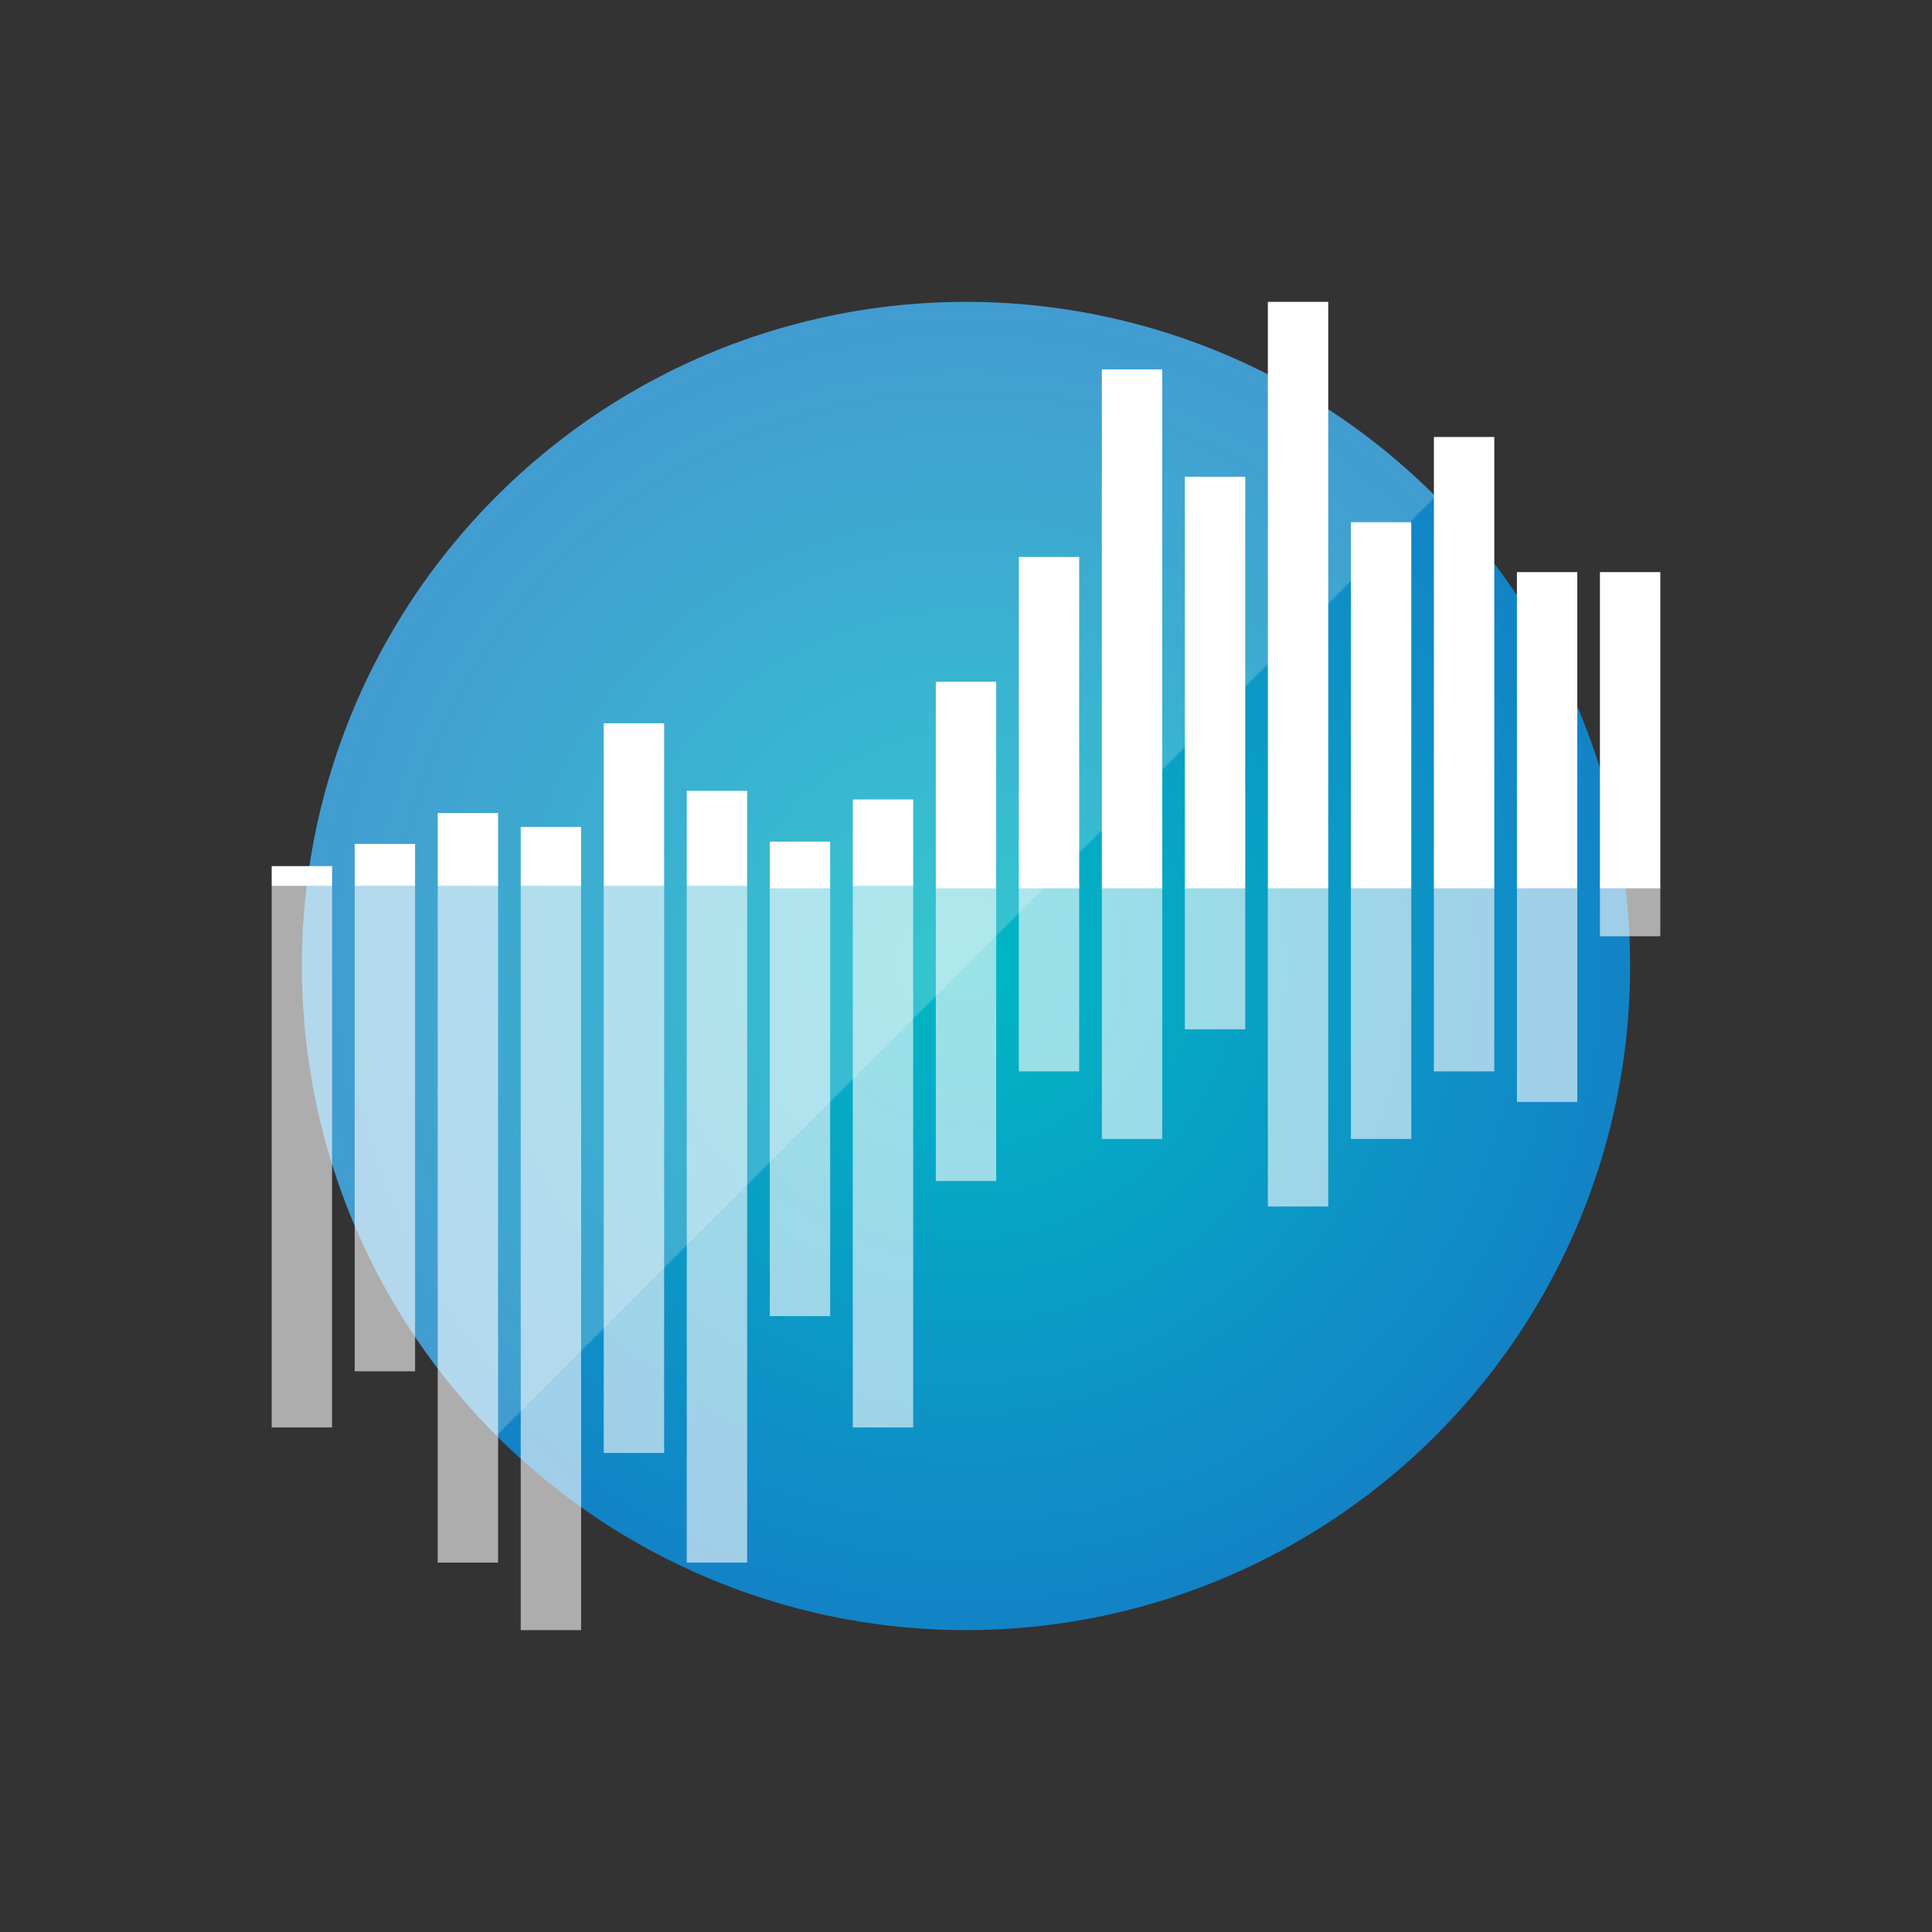 <?xml version="1.0" encoding="UTF-8"?>
<svg id="Layer_1" data-name="Layer 1" xmlns="http://www.w3.org/2000/svg" xmlns:xlink="http://www.w3.org/1999/xlink" viewBox="0 0 64 64">
  <rect x="0" y="0" width="64" height="64" fill="#333333" stroke="none"/>
  <defs>
    <style>
      .cls-1, .cls-2, .cls-3 {
        stroke-width: 0px;
      }

      .cls-1, .cls-4, .cls-5 {
        fill: none;
      }

      .cls-2 {
        fill: url(#radial-gradient);
      }

      .cls-3 {
        fill: #fff;
        opacity: .2;
      }

      .cls-4 {
        opacity: .6;
      }

      .cls-4, .cls-5 {
        stroke: #fff;
        stroke-miterlimit: 10;
        stroke-width: 2px;
      }
    </style>
    <radialGradient id="radial-gradient" cx="32" cy="32" fx="32" fy="32" r="22" gradientUnits="userSpaceOnUse">
      <stop offset="0" stop-color="#00b8c4"/>
      <stop offset="1" stop-color="#1383c6"/>
    </radialGradient>
  </defs>
  <rect class="cls-1" width="64" height="64"/>
  <g>
    <g>
      <circle class="cls-2" cx="32" cy="32" r="22"/>
      <path class="cls-3" d="m16.444,47.556c-8.592-8.592-8.592-22.521,0-31.113,8.592-8.592,22.521-8.592,31.113,0l-31.113,31.113Z"/>
    </g>
    <g>
      <g>
        <g>
          <g>
            <line class="cls-5" x1="54" y1="29.426" x2="54" y2="18.952"/>
            <line class="cls-5" x1="51.25" y1="29.426" x2="51.25" y2="18.952"/>
            <line class="cls-5" x1="48.5" y1="29.426" x2="48.5" y2="14.476"/>
            <line class="cls-5" x1="45.75" y1="29.426" x2="45.75" y2="17.299"/>
            <line class="cls-5" x1="43" y1="29.426" x2="43" y2="10"/>
          </g>
          <g>
            <line class="cls-5" x1="32" y1="29.426" x2="32" y2="22.584"/>
            <line class="cls-5" x1="34.75" y1="29.426" x2="34.75" y2="18.45"/>
            <line class="cls-5" x1="37.5" y1="29.426" x2="37.5" y2="12.238"/>
            <line class="cls-5" x1="40.25" y1="29.426" x2="40.25" y2="15.793"/>
          </g>
        </g>
        <g>
          <g>
            <line class="cls-5" x1="29.25" y1="26.484" x2="29.25" y2="29.353"/>
            <line class="cls-5" x1="26.5" y1="29.426" x2="26.5" y2="27.882"/>
            <line class="cls-5" x1="23.75" y1="29.353" x2="23.75" y2="26.198"/>
            <line class="cls-5" x1="21" y1="29.353" x2="21" y2="23.96"/>
          </g>
          <g>
            <line class="cls-5" x1="10" y1="28.691" x2="10" y2="29.353"/>
            <line class="cls-5" x1="12.75" y1="27.955" x2="12.75" y2="29.353"/>
            <line class="cls-5" x1="15.5" y1="29.353" x2="15.5" y2="26.933"/>
            <line class="cls-5" x1="18.25" y1="29.353" x2="18.25" y2="27.392"/>
          </g>
        </g>
      </g>
      <line class="cls-4" x1="54" y1="29.353" x2="54" y2="31.015"/>
      <line class="cls-4" x1="51.25" y1="29.353" x2="51.25" y2="36.503"/>
      <line class="cls-4" x1="48.5" y1="29.353" x2="48.5" y2="35.491"/>
      <line class="cls-4" x1="45.75" y1="29.353" x2="45.75" y2="37.729"/>
      <line class="cls-4" x1="43" y1="29.353" x2="43" y2="39.967"/>
      <line class="cls-4" x1="32" y1="29.353" x2="32" y2="39.123"/>
      <line class="cls-4" x1="34.75" y1="29.353" x2="34.75" y2="35.491"/>
      <line class="cls-4" x1="37.5" y1="29.353" x2="37.5" y2="37.729"/>
      <line class="cls-4" x1="40.25" y1="29.353" x2="40.25" y2="34.097"/>
      <line class="cls-4" x1="29.25" y1="29.353" x2="29.25" y2="47.286"/>
      <line class="cls-4" x1="26.5" y1="29.353" x2="26.5" y2="43.599"/>
      <line class="cls-4" x1="23.75" y1="29.353" x2="23.75" y2="51.762"/>
      <line class="cls-4" x1="21" y1="29.353" x2="21" y2="48.13"/>
      <line class="cls-4" x1="10" y1="29.353" x2="10" y2="47.286"/>
      <line class="cls-4" x1="12.75" y1="29.353" x2="12.75" y2="45.426"/>
      <line class="cls-4" x1="15.5" y1="29.353" x2="15.5" y2="51.762"/>
      <line class="cls-4" x1="18.25" y1="29.353" x2="18.25" y2="54"/>
    </g>
  </g>
</svg>